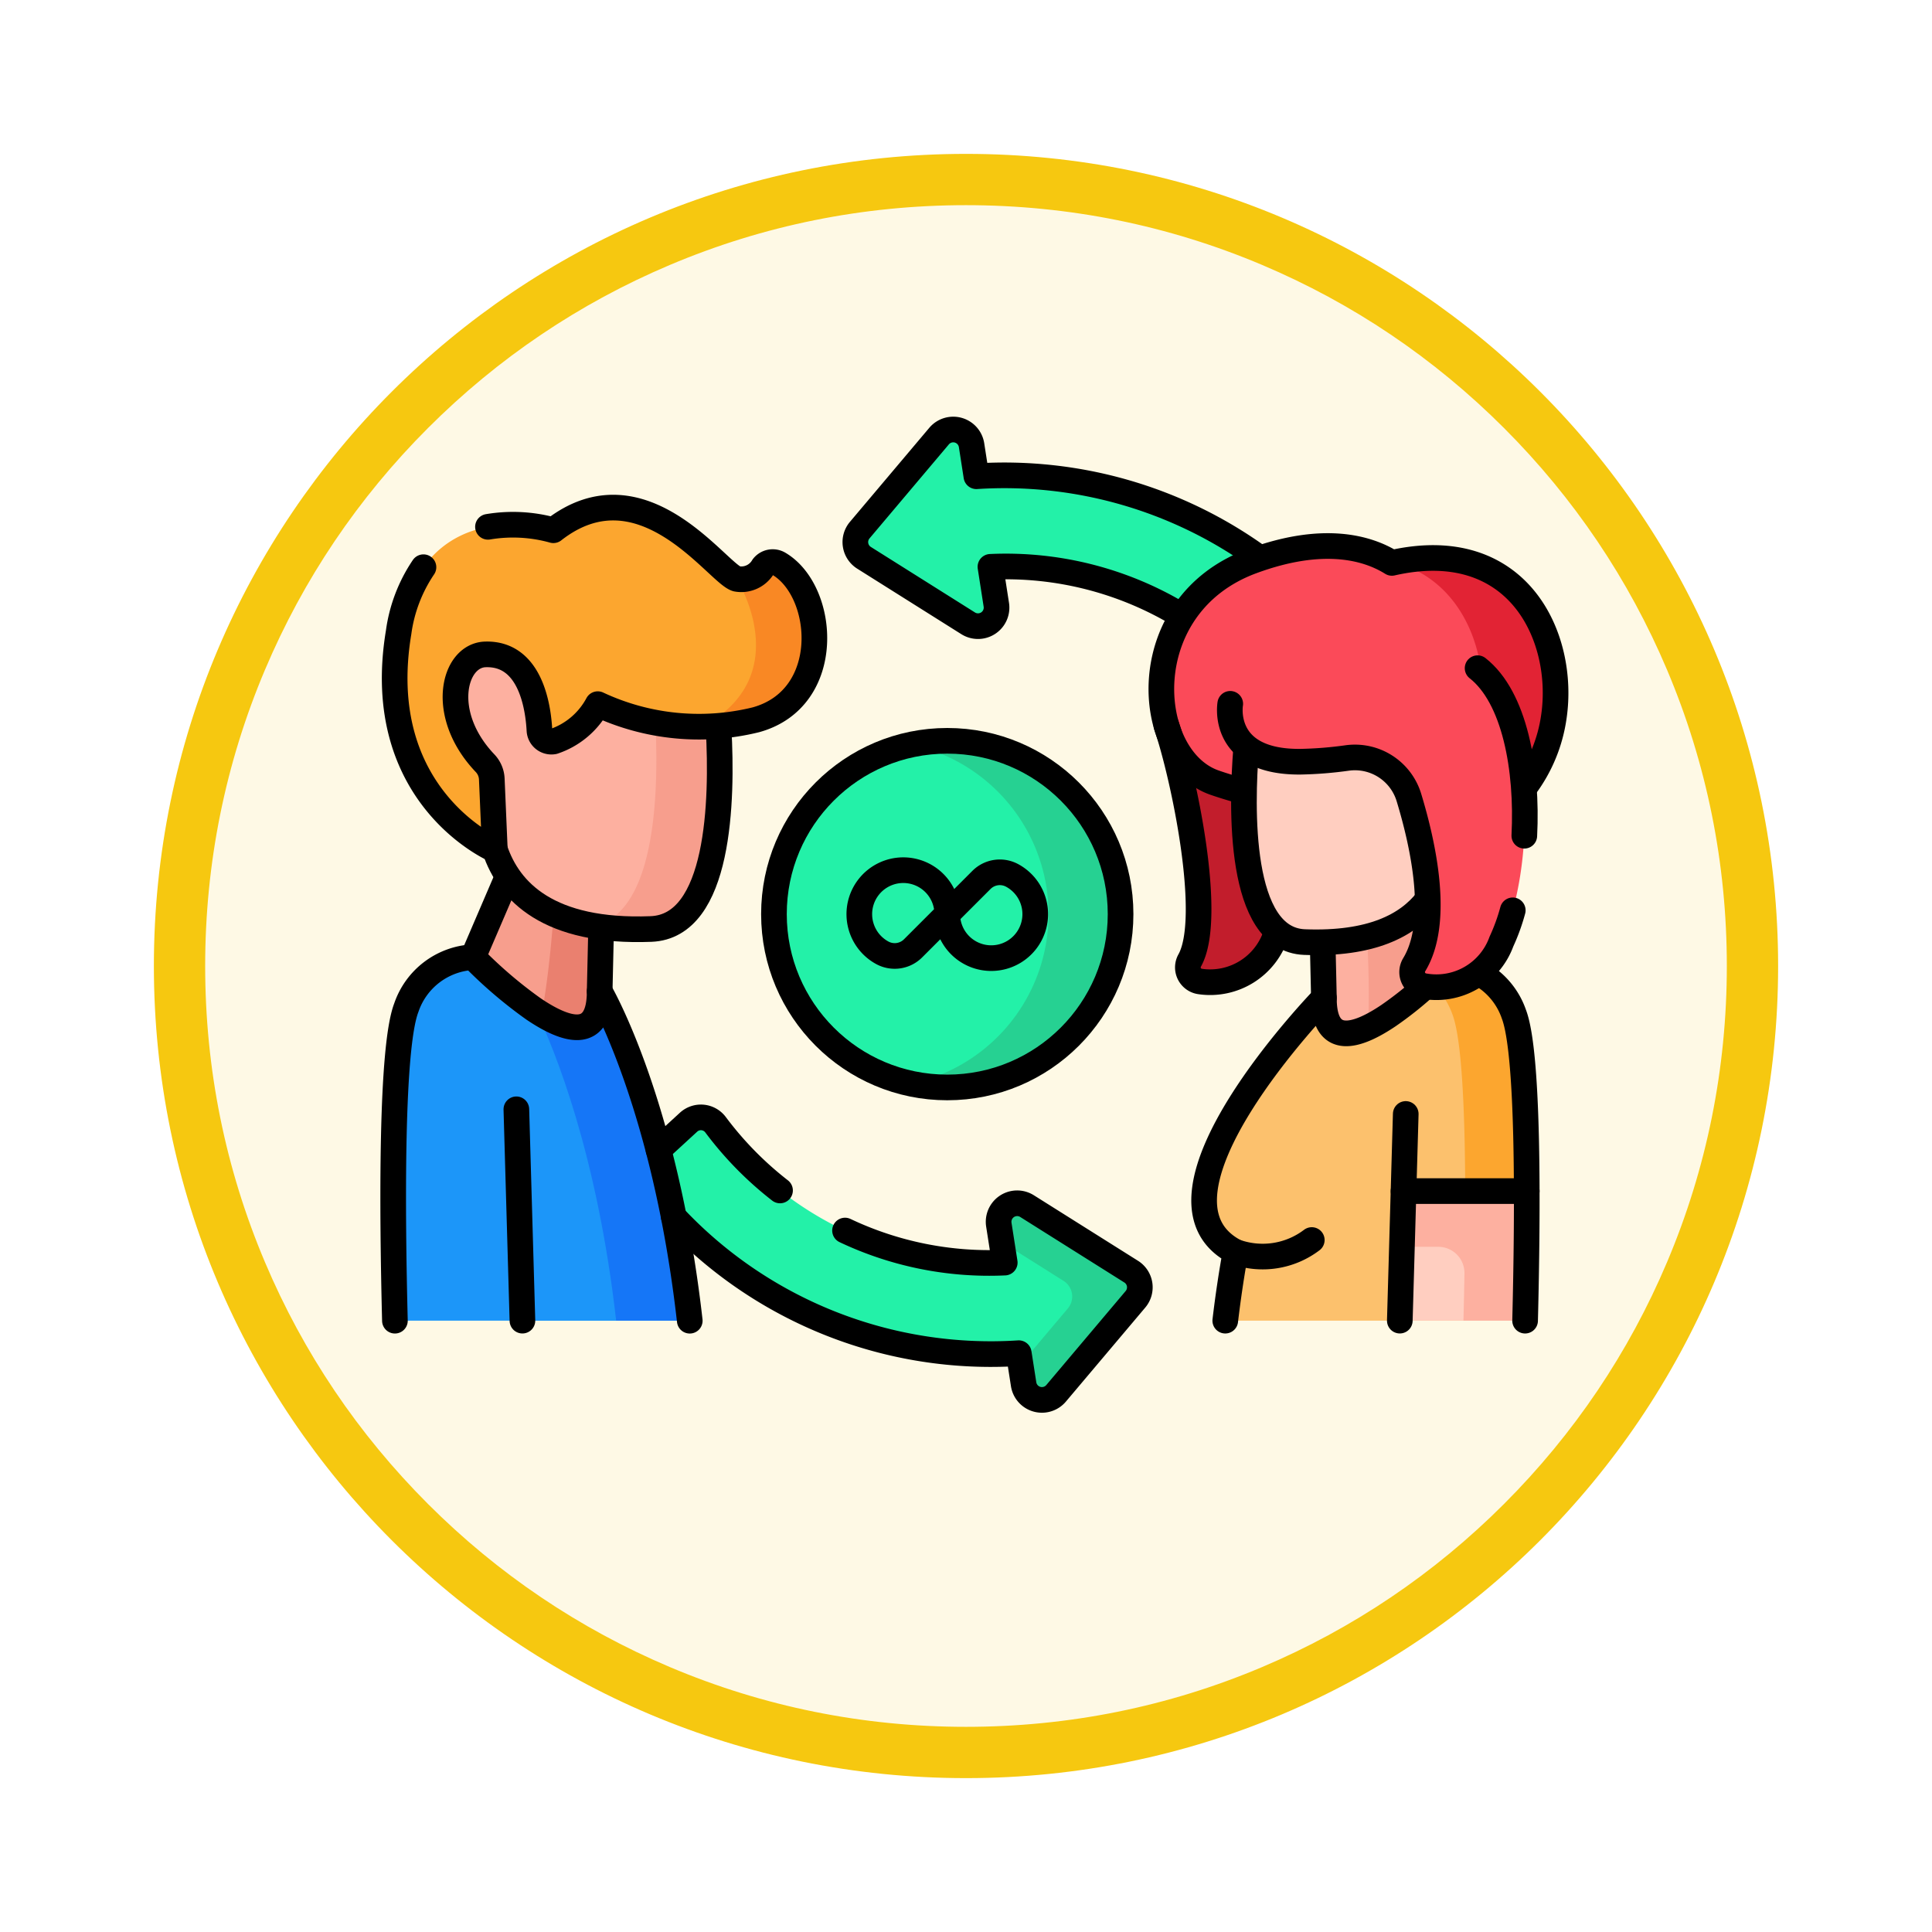 <svg xmlns="http://www.w3.org/2000/svg" xmlns:xlink="http://www.w3.org/1999/xlink" width="113" height="113" viewBox="0 0 113 113">
  <defs>
    <filter id="Trazado_982547" x="0" y="0" width="113" height="113" filterUnits="userSpaceOnUse">
      <feOffset dy="3" input="SourceAlpha"/>
      <feGaussianBlur stdDeviation="3" result="blur"/>
      <feFlood flood-opacity="0.161"/>
      <feComposite operator="in" in2="blur"/>
      <feComposite in="SourceGraphic"/>
    </filter>
  </defs>
  <g id="Grupo_1224777" data-name="Grupo 1224777" transform="translate(-674 -1614.135)">
    <g id="Grupo_1224583" data-name="Grupo 1224583" transform="translate(0 -5449.616)">
      <g id="Grupo_1224450" data-name="Grupo 1224450" transform="translate(683 7069.751)">
        <g id="Grupo_1224085" data-name="Grupo 1224085" transform="translate(0 0)">
          <g id="Grupo_1223184" data-name="Grupo 1223184">
            <g id="Grupo_1211216" data-name="Grupo 1211216">
              <g id="Grupo_1210737" data-name="Grupo 1210737">
                <g id="Grupo_1210537" data-name="Grupo 1210537">
                  <g id="Grupo_1164202" data-name="Grupo 1164202">
                    <g id="Grupo_1158168" data-name="Grupo 1158168">
                      <g id="Grupo_1152576" data-name="Grupo 1152576">
                        <g id="Grupo_1148633" data-name="Grupo 1148633">
                          <g id="Grupo_1148525" data-name="Grupo 1148525">
                            <g transform="matrix(1, 0, 0, 1, -9, -6)" filter="url(#Trazado_982547)">
                              <g id="Trazado_982547-2" data-name="Trazado 982547" transform="translate(9 6)" fill="#fef9e5">
                                <path d="M 47.5 93.5 C 41.289 93.5 35.265 92.284 29.595 89.886 C 24.118 87.569 19.198 84.252 14.973 80.027 C 10.748 75.802 7.431 70.882 5.114 65.405 C 2.716 59.735 1.5 53.711 1.5 47.5 C 1.5 41.289 2.716 35.265 5.114 29.595 C 7.431 24.118 10.748 19.198 14.973 14.973 C 19.198 10.748 24.118 7.431 29.595 5.114 C 35.265 2.716 41.289 1.5 47.5 1.5 C 53.711 1.5 59.735 2.716 65.405 5.114 C 70.882 7.431 75.802 10.748 80.027 14.973 C 84.252 19.198 87.569 24.118 89.886 29.595 C 92.284 35.265 93.5 41.289 93.5 47.5 C 93.5 53.711 92.284 59.735 89.886 65.405 C 87.569 70.882 84.252 75.802 80.027 80.027 C 75.802 84.252 70.882 87.569 65.405 89.886 C 59.735 92.284 53.711 93.5 47.5 93.5 Z" stroke="none"/>
                                <path d="M 47.5 3 C 41.491 3 35.664 4.176 30.18 6.496 C 24.881 8.737 20.122 11.946 16.034 16.034 C 11.946 20.122 8.737 24.881 6.496 30.18 C 4.176 35.664 3 41.491 3 47.5 C 3 53.509 4.176 59.336 6.496 64.82 C 8.737 70.119 11.946 74.878 16.034 78.966 C 20.122 83.054 24.881 86.263 30.18 88.504 C 35.664 90.824 41.491 92 47.5 92 C 53.509 92 59.336 90.824 64.82 88.504 C 70.119 86.263 74.878 83.054 78.966 78.966 C 83.054 74.878 86.263 70.119 88.504 64.82 C 90.824 59.336 92 53.509 92 47.5 C 92 41.491 90.824 35.664 88.504 30.18 C 86.263 24.881 83.054 20.122 78.966 16.034 C 74.878 11.946 70.119 8.737 64.82 6.496 C 59.336 4.176 53.509 3 47.5 3 M 47.5 -7.62939453125e-06 C 73.734 -7.62939453125e-06 95 21.266 95 47.5 C 95 73.734 73.734 95 47.5 95 C 21.266 95 -7.62939453125e-06 73.734 -7.62939453125e-06 47.5 C -7.62939453125e-06 21.266 21.266 -7.62939453125e-06 47.5 -7.62939453125e-06 Z" stroke="none" fill="#f6c810"/>
                              </g>
                            </g>
                          </g>
                        </g>
                      </g>
                    </g>
                  </g>
                </g>
              </g>
            </g>
          </g>
        </g>
      </g>
    </g>
    <g id="exchange_11628360" transform="translate(689.495 1590.698)">
      <g id="Grupo_1224736" data-name="Grupo 1224736" transform="translate(7.5 48.558)">
        <g id="Grupo_1224698" data-name="Grupo 1224698" transform="translate(22.272 18.208)">
          <g id="Grupo_1224697" data-name="Grupo 1224697" transform="translate(0)">
            <g id="Grupo_1224696" data-name="Grupo 1224696">
              <circle id="Elipse_12850" data-name="Elipse 12850" cx="10.137" cy="10.137" r="10.137" transform="translate(0 0)" fill="#23f1a8"/>
              <path id="Trazado_1051661" data-name="Trazado 1051661" d="M241.243,191.788A10.139,10.139,0,0,0,229,181.871a10.138,10.138,0,0,1,0,19.833,10.139,10.139,0,0,0,12.244-9.916Z" transform="translate(-220.969 -181.65)" fill="#26d192"/>
            </g>
          </g>
        </g>
        <g id="Grupo_1224701" data-name="Grupo 1224701" transform="translate(14.556 0)">
          <g id="Grupo_1224699" data-name="Grupo 1224699" transform="translate(12.476)">
            <path id="Trazado_1051662" data-name="Trazado 1051662" d="M205.347,54.445l4.641-5.5a1.084,1.084,0,0,1,1.9.533l.282,1.815a25.434,25.434,0,0,1,21.108,9.014l-3.94,3.622a20.174,20.174,0,0,0-3.7-3.5,19.785,19.785,0,0,0-12.644-3.843l.345,2.22a1.084,1.084,0,0,1-1.648,1.084L205.6,56.061A1.084,1.084,0,0,1,205.347,54.445Z" transform="translate(-205.091 -48.558)" fill="#23f1a8"/>
          </g>
          <g id="Grupo_1224700" data-name="Grupo 1224700" transform="translate(0 40.233)">
            <path id="Trazado_1051663" data-name="Trazado 1051663" d="M116.618,342.927a1.069,1.069,0,0,1,1.582.152,20.087,20.087,0,0,0,4.266,4.218,19.784,19.784,0,0,0,12.644,3.843l-.345-2.22a1.084,1.084,0,0,1,1.649-1.084l6.091,3.832a1.084,1.084,0,0,1,.251,1.617l-4.641,5.5a1.084,1.084,0,0,1-1.9-.533l-.282-1.815a25.444,25.444,0,0,1-21.82-9.9,1.066,1.066,0,0,1,.131-1.43Z" transform="translate(-113.896 -342.646)" fill="#23f1a8"/>
            <path id="Trazado_1051664" data-name="Trazado 1051664" d="M274.336,384.971l-4.642,5.5a1.083,1.083,0,0,1-1.9-.532l-.179-1.152,2.766-3.279a1.082,1.082,0,0,0-.252-1.616l-3.631-2.285-.156-1a1.084,1.084,0,0,1,1.648-1.083l6.092,3.832A1.084,1.084,0,0,1,274.336,384.971Z" transform="translate(-245.477 -374.331)" fill="#26d192"/>
          </g>
        </g>
        <g id="Grupo_1224735" data-name="Grupo 1224735" transform="translate(0 4.569)">
          <g id="Grupo_1224713" data-name="Grupo 1224713">
            <g id="Grupo_1224712" data-name="Grupo 1224712">
              <g id="Grupo_1224711" data-name="Grupo 1224711">
                <g id="Grupo_1224710" data-name="Grupo 1224710">
                  <g id="Grupo_1224709" data-name="Grupo 1224709">
                    <g id="Grupo_1224704" data-name="Grupo 1224704" transform="translate(0 19.987)">
                      <path id="Trazado_1051665" data-name="Trazado 1051665" d="M24.229,251.254c-1.7-9.889-4.649-14.9-4.649-14.9l.147-6.463-4.848-1.836-2.707,6.3a4.355,4.355,0,0,0-3.9,2.95c-.712,1.848-.819,8.159-.751,13.946Z" transform="translate(-7.5 -228.054)" fill="#f79e8d"/>
                      <path id="Trazado_1051666" data-name="Trazado 1051666" d="M70.54,241.578l.147-6.463-2.662-1.008c-.108,2.393-.474,8.435-1.488,11.215h5.691A27.335,27.335,0,0,0,70.54,241.578Z" transform="translate(-58.461 -233.278)" fill="#ea806f"/>
                      <g id="Grupo_1224702" data-name="Grupo 1224702" transform="translate(0 6.304)">
                        <path id="Trazado_1051667" data-name="Trazado 1051667" d="M24.848,295.4c-1.449-12.778-5.269-19.266-5.269-19.266,0,2.929-1.953,2.324-3.853,1.042a26.091,26.091,0,0,1-3.555-3.038,4.354,4.354,0,0,0-3.9,2.95c-.9,2.334-.833,11.787-.668,18.311Z" transform="translate(-7.5 -274.135)" fill="#1c96f9"/>
                      </g>
                      <g id="Grupo_1224703" data-name="Grupo 1224703" transform="translate(8.354 8.3)">
                        <path id="Trazado_1051668" data-name="Trazado 1051668" d="M77.559,307.987c-1.449-12.779-5.269-19.266-5.269-19.266,0,2.864-1.866,2.349-3.726,1.126,1.124,2.364,3.589,8.44,4.689,18.14Z" transform="translate(-68.564 -288.721)" fill="#1576f7"/>
                      </g>
                    </g>
                    <g id="Grupo_1224708" data-name="Grupo 1224708" transform="translate(0.088)">
                      <g id="Grupo_1224707" data-name="Grupo 1224707">
                        <g id="Grupo_1224706" data-name="Grupo 1224706">
                          <g id="Grupo_1224705" data-name="Grupo 1224705">
                            <path id="Trazado_1051669" data-name="Trazado 1051669" d="M39.753,157.919c5.612-.216,3.71-14.505,3.71-14.505l-11.778-1.957a3.669,3.669,0,0,0-4.22,2.865,3.621,3.621,0,0,0,2.017,3.973,1.381,1.381,0,0,1,.775,1.381C30.023,152.213,30.43,158.279,39.753,157.919Z" transform="translate(-24.763 -133.273)" fill="#fdb0a0"/>
                            <path id="Trazado_1051670" data-name="Trazado 1051670" d="M96.942,166.7a16.292,16.292,0,0,1-3.292-.178c4.834-1.118,3.476-13.5,3.3-14.943l3.7.615S102.554,166.486,96.942,166.7Z" transform="translate(-81.952 -142.057)" fill="#f79e8d"/>
                            <path id="Trazado_1051671" data-name="Trazado 1051671" d="M17.427,83.279c5.2-4.071,9.595,2.518,10.719,2.842a1.478,1.478,0,0,0,1.549-.705.709.709,0,0,1,.926-.173c2.74,1.619,3.208,7.862-1.344,9.12a13.949,13.949,0,0,1-9.254-.913,4.57,4.57,0,0,1-2.581,2.181.7.7,0,0,1-.83-.652c-.076-1.4-.539-4.523-3.164-4.439C11.6,90.6,10.7,94.024,13.426,96.9a1.43,1.43,0,0,1,.4.922L14,101.965S6.773,98.873,8.372,89.247C9.767,80.857,17.427,83.279,17.427,83.279Z" transform="translate(-8.141 -81.956)" fill="#fca62f"/>
                            <path id="Trazado_1051672" data-name="Trazado 1051672" d="M142.571,114.476a12.086,12.086,0,0,1-3.181.43c5.646-3,2.049-8.672,2.049-8.672a1.479,1.479,0,0,0,1.549-.706.71.71,0,0,1,.926-.172C146.654,106.973,147.122,113.217,142.571,114.476Z" transform="translate(-121.435 -102.067)" fill="#f98824"/>
                          </g>
                        </g>
                      </g>
                    </g>
                  </g>
                </g>
              </g>
            </g>
          </g>
          <g id="Grupo_1224734" data-name="Grupo 1224734" transform="translate(44.931 2.247)">
            <g id="Grupo_1224733" data-name="Grupo 1224733">
              <g id="Grupo_1224732" data-name="Grupo 1224732">
                <g id="Grupo_1224731" data-name="Grupo 1224731">
                  <g id="Grupo_1224730" data-name="Grupo 1224730">
                    <g id="Grupo_1224729" data-name="Grupo 1224729">
                      <g id="Grupo_1224728" data-name="Grupo 1224728">
                        <g id="Grupo_1224716" data-name="Grupo 1224716" transform="translate(2.502 18.284)">
                          <g id="Grupo_1224715" data-name="Grupo 1224715">
                            <g id="Grupo_1224714" data-name="Grupo 1224714">
                              <path id="Trazado_1051673" data-name="Trazado 1051673" d="M364.561,257.654c1.616-11.593,5.591-17.475,5.591-17.475l-.144-6.348,4.761-1.8,2.659,6.192a4.277,4.277,0,0,1,3.834,2.9c.819,2.125.823,10.257.69,16.538Z" transform="translate(-363.146 -232.027)" fill="#fdb0a0"/>
                              <path id="Trazado_1051674" data-name="Trazado 1051674" d="M422.09,243.2c-.614,3.759,8.68-2.08,8.68-2.08a4.277,4.277,0,0,0-3.834-2.9l-2.659-6.192-2.361.894C422.175,235.812,422.5,240.662,422.09,243.2Z" transform="translate(-412.655 -232.027)" fill="#f79e8d"/>
                              <path id="Trazado_1051675" data-name="Trazado 1051675" d="M355.453,298.117c.168-1.419.371-2.76.6-4.02-6.166-3.183,5.169-14.85,5.169-14.85,0,2.877,1.918,2.283,3.784,1.024a25.62,25.62,0,0,0,3.492-2.984,4.277,4.277,0,0,1,3.834,2.9c.881,2.286.819,11.526.658,17.932H355.453Z" transform="translate(-354.217 -271.095)" fill="#fcc16d"/>
                              <path id="Trazado_1051676" data-name="Trazado 1051676" d="M456.489,298.113h-3.6c.162-6.406.225-15.646-.657-17.931a4.574,4.574,0,0,0-1.278-1.884c.634-.582,1.049-1.015,1.049-1.015a4.278,4.278,0,0,1,3.833,2.9C456.713,282.467,456.65,291.708,456.489,298.113Z" transform="translate(-437.716 -271.092)" fill="#fca62f"/>
                              <path id="Trazado_1051677" data-name="Trazado 1051677" d="M437.878,381.736l.218-7.577H445.3c.007,2.59-.038,5.267-.1,7.577Z" transform="translate(-426.433 -354.715)" fill="#ffcec0"/>
                              <path id="Trazado_1051678" data-name="Trazado 1051678" d="M446.085,374.159h-7.206l-.094,3.259h2.127a1.531,1.531,0,0,1,1.53,1.556c-.016.957-.036,1.886-.059,2.762h3.6C446.047,379.426,446.092,376.749,446.085,374.159Z" transform="translate(-427.216 -354.715)" fill="#fdb0a0"/>
                            </g>
                          </g>
                        </g>
                        <g id="Grupo_1224727" data-name="Grupo 1224727">
                          <g id="Grupo_1224718" data-name="Grupo 1224718" transform="translate(0.295 10.493)">
                            <g id="Grupo_1224717" data-name="Grupo 1224717">
                              <path id="Trazado_1051679" data-name="Trazado 1051679" d="M338.086,175.078l7.471,4a19.077,19.077,0,0,1-1.063,8.213,4.044,4.044,0,0,1-4.423,2.761.83.83,0,0,1-.625-1.226C340.86,186.309,339.064,177.926,338.086,175.078Z" transform="translate(-338.086 -175.078)" fill="#c21d2c"/>
                            </g>
                          </g>
                          <g id="Grupo_1224719" data-name="Grupo 1224719">
                            <path id="Trazado_1051680" data-name="Trazado 1051680" d="M341.23,99.265c4.2-1.55,6.789-.772,8.187.1,7.4-1.679,10.153,4.357,9.474,8.991a9.493,9.493,0,0,1-5.772,7.27s-10.672-2.211-14.093-3.411C334.873,110.756,334.242,101.845,341.23,99.265Z" transform="translate(-335.929 -98.379)" fill="#fb4a59"/>
                            <path id="Trazado_1051681" data-name="Trazado 1051681" d="M444.974,112.752a9.5,9.5,0,0,1-5.772,7.27s-1.237-.256-3-.641a9.263,9.263,0,0,0,4.5-6.629c.522-3.554-.978-7.933-5.042-9.025C442.936,102.165,445.649,108.15,444.974,112.752Z" transform="translate(-422.012 -102.777)" fill="#e22334"/>
                          </g>
                          <g id="Grupo_1224724" data-name="Grupo 1224724" transform="translate(4.832 10.508)">
                            <g id="Grupo_1224723" data-name="Grupo 1224723">
                              <g id="Grupo_1224722" data-name="Grupo 1224722">
                                <g id="Grupo_1224721" data-name="Grupo 1224721">
                                  <g id="Grupo_1224720" data-name="Grupo 1224720">
                                    <path id="Trazado_1051682" data-name="Trazado 1051682" d="M382.211,175.19l.938,5.4c.206,2.235-.153,7.576-8.362,7.26-4.664-.18-3.435-11.393-3.282-12.656h10.706Z" transform="translate(-371.246 -175.19)" fill="#ffcec0"/>
                                  </g>
                                </g>
                              </g>
                            </g>
                          </g>
                          <g id="Grupo_1224726" data-name="Grupo 1224726" transform="translate(4.004 7.148)">
                            <g id="Grupo_1224725" data-name="Grupo 1224725">
                              <path id="Trazado_1051683" data-name="Trazado 1051683" d="M365.223,152.712s-.6,3.419,4.09,3.386a22.593,22.593,0,0,0,2.766-.221,3.3,3.3,0,0,1,3.594,2.311c.876,2.881,1.816,7.314.308,9.786a.83.83,0,0,0,.581,1.248,4.044,4.044,0,0,0,4.52-2.6c1.96-4.124,2.089-13.262-1.392-15.993Z" transform="translate(-365.198 -150.631)" fill="#fb4a59"/>
                            </g>
                          </g>
                        </g>
                      </g>
                    </g>
                  </g>
                </g>
              </g>
            </g>
          </g>
        </g>
      </g>
      <g id="Grupo_1224776" data-name="Grupo 1224776" transform="translate(7.5 48.558)">
        <g id="Grupo_1224740" data-name="Grupo 1224740" transform="translate(22.272 18.208)">
          <g id="Grupo_1224739" data-name="Grupo 1224739" transform="translate(0)">
            <g id="Grupo_1224737" data-name="Grupo 1224737">
              <circle id="Elipse_12851" data-name="Elipse 12851" cx="10.137" cy="10.137" r="10.137" fill="none" stroke="#000" stroke-linecap="round" stroke-linejoin="round" stroke-miterlimit="10" stroke-width="1.5"/>
            </g>
            <g id="Grupo_1224738" data-name="Grupo 1224738" transform="translate(4.993 7.565)">
              <path id="Trazado_1051684" data-name="Trazado 1051684" d="M211.941,239.522a2.572,2.572,0,1,0-3.771,2.276,1.517,1.517,0,0,0,1.775-.28Z" transform="translate(-206.797 -236.949)" fill="none" stroke="#000" stroke-linecap="round" stroke-linejoin="round" stroke-miterlimit="10" stroke-width="1.5"/>
              <path id="Trazado_1051685" data-name="Trazado 1051685" d="M248.171,238.036a2.573,2.573,0,1,1-3.771,2.276l2-2A1.517,1.517,0,0,1,248.171,238.036Z" transform="translate(-239.256 -237.74)" fill="none" stroke="#000" stroke-linecap="round" stroke-linejoin="round" stroke-miterlimit="10" stroke-width="1.5"/>
            </g>
          </g>
        </g>
        <g id="Grupo_1224743" data-name="Grupo 1224743" transform="translate(15.521 0)">
          <g id="Grupo_1224741" data-name="Grupo 1224741" transform="translate(11.511)">
            <path id="Trazado_1051686" data-name="Trazado 1051686" d="M224.141,59.435a19.721,19.721,0,0,0-11.147-2.845l.345,2.22a1.084,1.084,0,0,1-1.648,1.084L205.6,56.061a1.084,1.084,0,0,1-.251-1.617l4.641-5.5a1.084,1.084,0,0,1,1.9.533l.282,1.815A25.459,25.459,0,0,1,228.7,56.049" transform="translate(-205.092 -48.558)" fill="none" stroke="#000" stroke-linecap="round" stroke-linejoin="round" stroke-miterlimit="10" stroke-width="1.5"/>
          </g>
          <g id="Grupo_1224742" data-name="Grupo 1224742" transform="translate(0 40.233)">
            <path id="Trazado_1051687" data-name="Trazado 1051687" d="M127.5,380.154a25.434,25.434,0,0,0,20.175,7.965l.283,1.815a1.084,1.084,0,0,0,1.9.532l4.642-5.5a1.084,1.084,0,0,0-.252-1.617l-6.092-3.833a1.085,1.085,0,0,0-1.648,1.085l.346,2.219a19.679,19.679,0,0,1-9.341-1.874" transform="translate(-126.604 -374.327)" fill="none" stroke="#000" stroke-linecap="round" stroke-linejoin="round" stroke-miterlimit="10" stroke-width="1.5"/>
            <path id="Trazado_1051688" data-name="Trazado 1051688" d="M120.95,344.542l1.757-1.614a1.069,1.069,0,0,1,1.581.152,20.069,20.069,0,0,0,3.769,3.841" transform="translate(-120.95 -342.647)" fill="none" stroke="#000" stroke-linecap="round" stroke-linejoin="round" stroke-miterlimit="10" stroke-width="1.5"/>
          </g>
        </g>
        <g id="Grupo_1224775" data-name="Grupo 1224775" transform="translate(0 4.569)">
          <g id="Grupo_1224754" data-name="Grupo 1224754">
            <g id="Grupo_1224753" data-name="Grupo 1224753">
              <g id="Grupo_1224752" data-name="Grupo 1224752">
                <g id="Grupo_1224751" data-name="Grupo 1224751">
                  <g id="Grupo_1224750" data-name="Grupo 1224750">
                    <g id="Grupo_1224745" data-name="Grupo 1224745" transform="translate(0 21.69)">
                      <line id="Línea_1813" data-name="Línea 1813" x1="0.081" y2="3.546" transform="translate(12.079 3.051)" fill="none" stroke="#000" stroke-linecap="round" stroke-linejoin="round" stroke-miterlimit="10" stroke-width="1.5"/>
                      <line id="Línea_1814" data-name="Línea 1814" y1="4.601" x2="1.976" transform="translate(4.672)" fill="none" stroke="#000" stroke-linecap="round" stroke-linejoin="round" stroke-miterlimit="10" stroke-width="1.5"/>
                      <g id="Grupo_1224744" data-name="Grupo 1224744" transform="translate(0 4.601)">
                        <line id="Línea_1815" data-name="Línea 1815" x2="0.355" y2="12.362" transform="translate(7.206 8.9)" fill="none" stroke="#000" stroke-linecap="round" stroke-linejoin="round" stroke-miterlimit="10" stroke-width="1.5"/>
                        <path id="Trazado_1051689" data-name="Trazado 1051689" d="M24.848,295.4c-1.449-12.778-5.269-19.266-5.269-19.266,0,2.929-1.953,2.324-3.853,1.042a26.091,26.091,0,0,1-3.555-3.038,4.354,4.354,0,0,0-3.9,2.95c-.9,2.334-.833,11.787-.668,18.311" transform="translate(-7.5 -274.135)" fill="none" stroke="#000" stroke-linecap="round" stroke-linejoin="round" stroke-miterlimit="10" stroke-width="1.5"/>
                      </g>
                    </g>
                    <g id="Grupo_1224749" data-name="Grupo 1224749" transform="translate(0.088)">
                      <g id="Grupo_1224748" data-name="Grupo 1224748">
                        <g id="Grupo_1224747" data-name="Grupo 1224747">
                          <g id="Grupo_1224746" data-name="Grupo 1224746">
                            <path id="Trazado_1051690" data-name="Trazado 1051690" d="M51,183.67c.82,2.438,3.127,4.869,9.127,4.637,4.018-.155,4.185-7.524,3.955-11.7" transform="translate(-45.134 -163.661)" fill="none" stroke="#000" stroke-linecap="round" stroke-linejoin="round" stroke-miterlimit="10" stroke-width="1.5"/>
                            <path id="Trazado_1051691" data-name="Trazado 1051691" d="M9.826,85.44a8.937,8.937,0,0,0-1.453,3.807C6.773,98.872,14,101.964,14,101.964l-.178-4.146a1.431,1.431,0,0,0-.4-.922c-2.728-2.873-1.83-6.3.023-6.356,2.626-.084,3.089,3.039,3.164,4.439a.7.7,0,0,0,.83.652,4.57,4.57,0,0,0,2.581-2.181,13.949,13.949,0,0,0,9.254.913c4.551-1.259,4.083-7.5,1.344-9.121a.709.709,0,0,0-.926.173,1.478,1.478,0,0,1-1.549.705c-1.124-.325-5.515-6.913-10.719-2.842a8.806,8.806,0,0,0-3.825-.2" transform="translate(-8.141 -81.955)" fill="none" stroke="#000" stroke-linecap="round" stroke-linejoin="round" stroke-miterlimit="10" stroke-width="1.5"/>
                          </g>
                        </g>
                      </g>
                    </g>
                  </g>
                </g>
              </g>
            </g>
          </g>
          <g id="Grupo_1224774" data-name="Grupo 1224774" transform="translate(44.931 2.247)">
            <g id="Grupo_1224773" data-name="Grupo 1224773">
              <g id="Grupo_1224772" data-name="Grupo 1224772">
                <g id="Grupo_1224771" data-name="Grupo 1224771">
                  <g id="Grupo_1224770" data-name="Grupo 1224770">
                    <g id="Grupo_1224769" data-name="Grupo 1224769">
                      <g id="Grupo_1224768" data-name="Grupo 1224768">
                        <g id="Grupo_1224757" data-name="Grupo 1224757" transform="translate(2.502 23.262)">
                          <g id="Grupo_1224756" data-name="Grupo 1224756">
                            <g id="Grupo_1224755" data-name="Grupo 1224755">
                              <line id="Línea_1816" data-name="Línea 1816" x1="0.072" y1="3.174" transform="translate(6.934)" fill="none" stroke="#000" stroke-linecap="round" stroke-linejoin="round" stroke-miterlimit="10" stroke-width="1.5"/>
                              <line id="Línea_1817" data-name="Línea 1817" x1="7.206" transform="translate(11.663 14.467)" fill="none" stroke="#000" stroke-linecap="round" stroke-linejoin="round" stroke-miterlimit="10" stroke-width="1.5"/>
                              <path id="Trazado_1051692" data-name="Trazado 1051692" d="M472.7,281.486a4.337,4.337,0,0,1,1.906,2.324c.881,2.286.819,11.526.658,17.932" transform="translate(-456.491 -279.698)" fill="none" stroke="#000" stroke-linecap="round" stroke-linejoin="round" stroke-miterlimit="10" stroke-width="1.5"/>
                              <path id="Trazado_1051693" data-name="Trazado 1051693" d="M355.453,306.376c.168-1.419.371-2.76.6-4.02-6.166-3.183,5.169-14.85,5.169-14.85,0,2.877,1.918,2.283,3.784,1.024a20.746,20.746,0,0,0,2.116-1.675" transform="translate(-354.217 -284.332)" fill="none" stroke="#000" stroke-linecap="round" stroke-linejoin="round" stroke-miterlimit="10" stroke-width="1.5"/>
                              <line id="Línea_1818" data-name="Línea 1818" x1="0.347" y2="12.088" transform="translate(11.445 9.955)" fill="none" stroke="#000" stroke-linecap="round" stroke-linejoin="round" stroke-miterlimit="10" stroke-width="1.5"/>
                            </g>
                          </g>
                        </g>
                        <path id="Trazado_1051694" data-name="Trazado 1051694" d="M367.642,395.78a4.75,4.75,0,0,0,4.459-.694" transform="translate(-363.303 -354.495)" fill="none" stroke="#000" stroke-linecap="round" stroke-linejoin="round" stroke-miterlimit="10" stroke-width="1.5"/>
                        <g id="Grupo_1224767" data-name="Grupo 1224767">
                          <g id="Grupo_1224759" data-name="Grupo 1224759" transform="translate(0.295 10.493)">
                            <g id="Grupo_1224758" data-name="Grupo 1224758">
                              <path id="Trazado_1051695" data-name="Trazado 1051695" d="M344.494,187.295a4.044,4.044,0,0,1-4.423,2.761.83.83,0,0,1-.625-1.226c1.415-2.519-.381-10.9-1.359-13.75" transform="translate(-338.086 -175.079)" fill="none" stroke="#000" stroke-linecap="round" stroke-linejoin="round" stroke-miterlimit="10" stroke-width="1.5"/>
                            </g>
                          </g>
                          <g id="Grupo_1224760" data-name="Grupo 1224760">
                            <path id="Trazado_1051696" data-name="Trazado 1051696" d="M340.671,112.72c-.644-.181-1.205-.353-1.646-.508-4.152-1.457-4.784-10.367,2.2-12.947,4.2-1.55,6.789-.772,8.187.1,7.4-1.679,10.153,4.357,9.474,8.991a8.928,8.928,0,0,1-1.694,4.112" transform="translate(-335.928 -98.379)" fill="none" stroke="#000" stroke-linecap="round" stroke-linejoin="round" stroke-miterlimit="10" stroke-width="1.5"/>
                          </g>
                          <g id="Grupo_1224765" data-name="Grupo 1224765" transform="translate(4.832 11.871)">
                            <g id="Grupo_1224764" data-name="Grupo 1224764">
                              <g id="Grupo_1224763" data-name="Grupo 1224763">
                                <g id="Grupo_1224762" data-name="Grupo 1224762">
                                  <g id="Grupo_1224761" data-name="Grupo 1224761">
                                    <path id="Trazado_1051697" data-name="Trazado 1051697" d="M381.952,194.005c-1.137,1.464-3.265,2.591-7.166,2.441s-3.681-7.962-3.416-11.293" transform="translate(-371.245 -185.153)" fill="none" stroke="#000" stroke-linecap="round" stroke-linejoin="round" stroke-miterlimit="10" stroke-width="1.5"/>
                                  </g>
                                </g>
                              </g>
                            </g>
                          </g>
                          <g id="Grupo_1224766" data-name="Grupo 1224766" transform="translate(4.004 7.148)">
                            <path id="Trazado_1051698" data-name="Trazado 1051698" d="M365.223,165.843s-.6,3.419,4.09,3.386a22.59,22.59,0,0,0,2.766-.221,3.3,3.3,0,0,1,3.594,2.311c.876,2.881,1.816,7.314.308,9.786a.83.83,0,0,0,.581,1.248,4.044,4.044,0,0,0,4.52-2.6,11.467,11.467,0,0,0,.665-1.832" transform="translate(-365.198 -163.762)" fill="none" stroke="#000" stroke-linecap="round" stroke-linejoin="round" stroke-miterlimit="10" stroke-width="1.5"/>
                            <path id="Trazado_1051699" data-name="Trazado 1051699" d="M473.866,160.427c.2-3.911-.565-8.1-2.733-9.8" transform="translate(-456.641 -150.631)" fill="none" stroke="#000" stroke-linecap="round" stroke-linejoin="round" stroke-miterlimit="10" stroke-width="1.5"/>
                          </g>
                        </g>
                      </g>
                    </g>
                  </g>
                </g>
              </g>
            </g>
          </g>
        </g>
      </g>
    </g>
  </g>
</svg>
